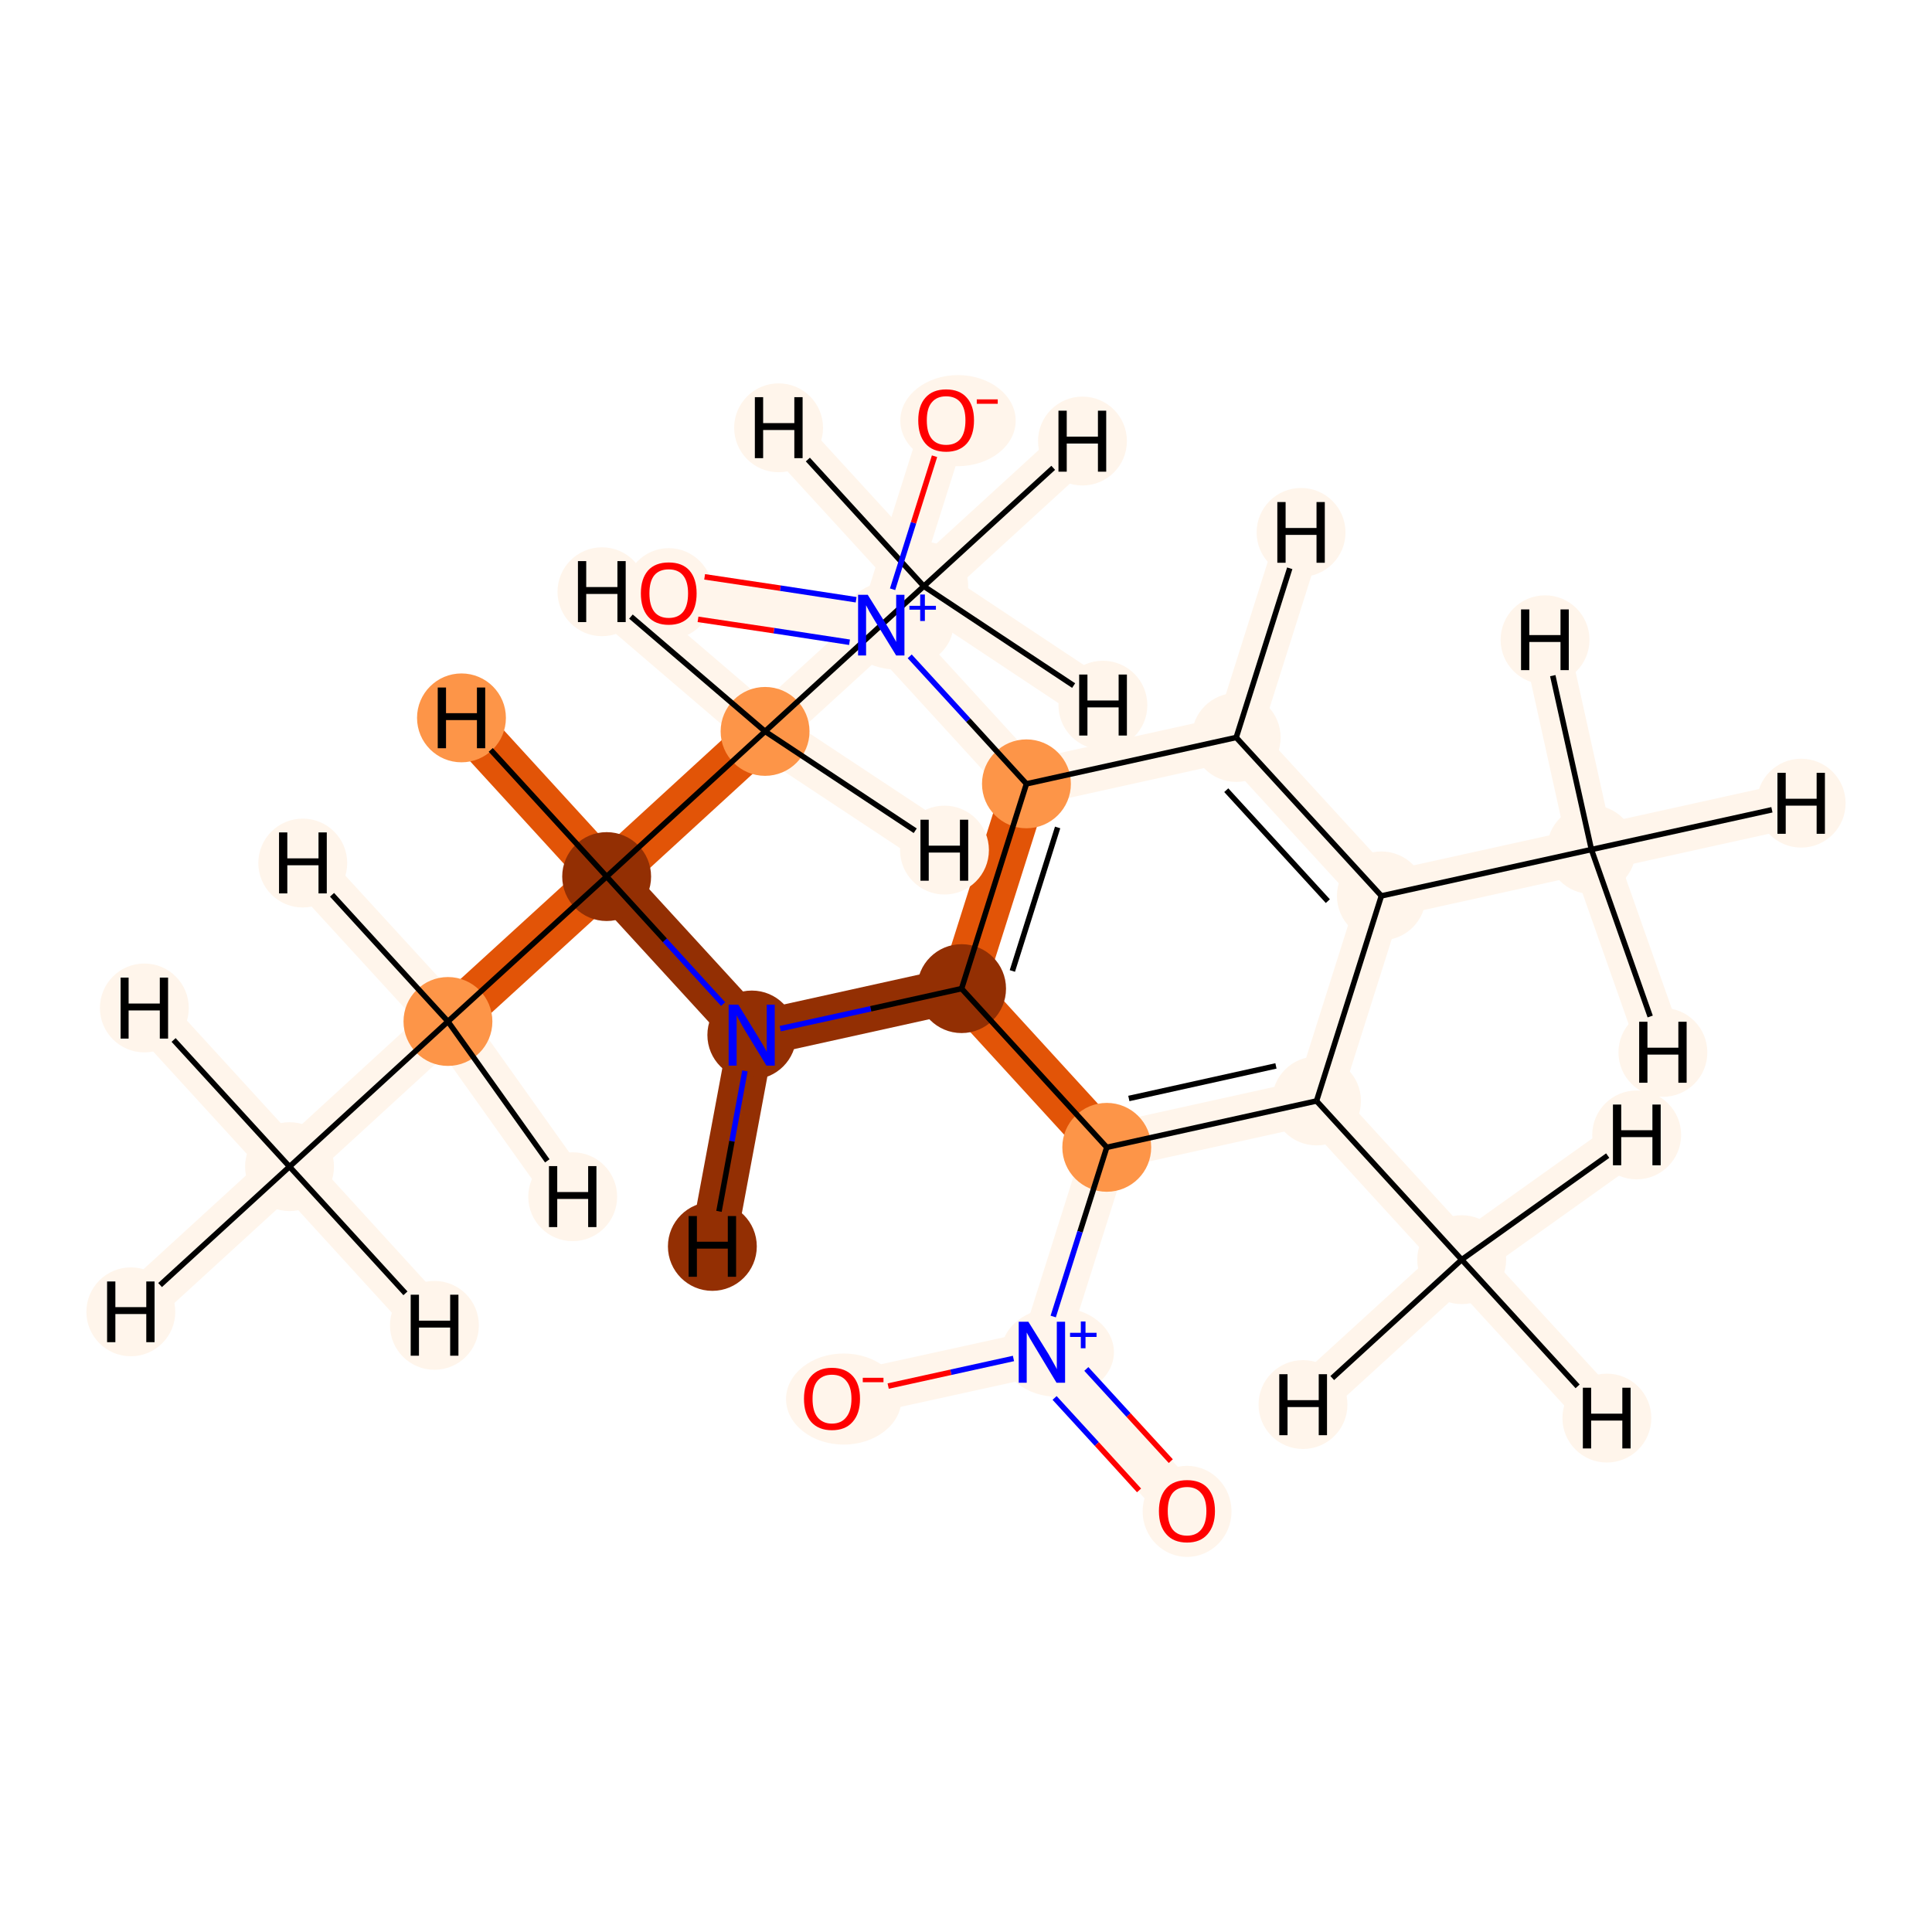 <?xml version='1.0' encoding='iso-8859-1'?>
<svg version='1.1' baseProfile='full'
              xmlns='http://www.w3.org/2000/svg'
                      xmlns:rdkit='http://www.rdkit.org/xml'
                      xmlns:xlink='http://www.w3.org/1999/xlink'
                  xml:space='preserve'
width='700px' height='700px' viewBox='0 0 700 700'>
<!-- END OF HEADER -->
<rect style='opacity:1.0;fill:#FFFFFF;stroke:none' width='700.0' height='700.0' x='0.0' y='0.0'> </rect>
<path d='M 334.7,212.4 L 277.2,265.0' style='fill:none;fill-rule:evenodd;stroke:#FFF5EB;stroke-width:16.6px;stroke-linecap:butt;stroke-linejoin:miter;stroke-opacity:1' />
<path d='M 334.7,212.4 L 392.2,159.8' style='fill:none;fill-rule:evenodd;stroke:#FFF5EB;stroke-width:16.6px;stroke-linecap:butt;stroke-linejoin:miter;stroke-opacity:1' />
<path d='M 334.7,212.4 L 282.1,155.0' style='fill:none;fill-rule:evenodd;stroke:#FFF5EB;stroke-width:16.6px;stroke-linecap:butt;stroke-linejoin:miter;stroke-opacity:1' />
<path d='M 334.7,212.4 L 399.6,255.5' style='fill:none;fill-rule:evenodd;stroke:#FFF5EB;stroke-width:16.6px;stroke-linecap:butt;stroke-linejoin:miter;stroke-opacity:1' />
<path d='M 277.2,265.0 L 219.8,317.6' style='fill:none;fill-rule:evenodd;stroke:#E25407;stroke-width:16.6px;stroke-linecap:butt;stroke-linejoin:miter;stroke-opacity:1' />
<path d='M 277.2,265.0 L 342.2,308.0' style='fill:none;fill-rule:evenodd;stroke:#FFF5EB;stroke-width:16.6px;stroke-linecap:butt;stroke-linejoin:miter;stroke-opacity:1' />
<path d='M 277.2,265.0 L 218.1,214.4' style='fill:none;fill-rule:evenodd;stroke:#FFF5EB;stroke-width:16.6px;stroke-linecap:butt;stroke-linejoin:miter;stroke-opacity:1' />
<path d='M 219.8,317.6 L 272.4,375.0' style='fill:none;fill-rule:evenodd;stroke:#932F03;stroke-width:16.6px;stroke-linecap:butt;stroke-linejoin:miter;stroke-opacity:1' />
<path d='M 219.8,317.6 L 162.3,370.1' style='fill:none;fill-rule:evenodd;stroke:#E25407;stroke-width:16.6px;stroke-linecap:butt;stroke-linejoin:miter;stroke-opacity:1' />
<path d='M 219.8,317.6 L 167.2,260.1' style='fill:none;fill-rule:evenodd;stroke:#E25407;stroke-width:16.6px;stroke-linecap:butt;stroke-linejoin:miter;stroke-opacity:1' />
<path d='M 272.4,375.0 L 348.4,358.2' style='fill:none;fill-rule:evenodd;stroke:#932F03;stroke-width:16.6px;stroke-linecap:butt;stroke-linejoin:miter;stroke-opacity:1' />
<path d='M 272.4,375.0 L 258.1,451.6' style='fill:none;fill-rule:evenodd;stroke:#932F03;stroke-width:16.6px;stroke-linecap:butt;stroke-linejoin:miter;stroke-opacity:1' />
<path d='M 348.4,358.2 L 371.9,284.0' style='fill:none;fill-rule:evenodd;stroke:#E25407;stroke-width:16.6px;stroke-linecap:butt;stroke-linejoin:miter;stroke-opacity:1' />
<path d='M 348.4,358.2 L 401.0,415.7' style='fill:none;fill-rule:evenodd;stroke:#E25407;stroke-width:16.6px;stroke-linecap:butt;stroke-linejoin:miter;stroke-opacity:1' />
<path d='M 371.9,284.0 L 447.9,267.2' style='fill:none;fill-rule:evenodd;stroke:#FFF5EB;stroke-width:16.6px;stroke-linecap:butt;stroke-linejoin:miter;stroke-opacity:1' />
<path d='M 371.9,284.0 L 319.3,226.5' style='fill:none;fill-rule:evenodd;stroke:#FFF5EB;stroke-width:16.6px;stroke-linecap:butt;stroke-linejoin:miter;stroke-opacity:1' />
<path d='M 447.9,267.2 L 500.5,324.6' style='fill:none;fill-rule:evenodd;stroke:#FFF5EB;stroke-width:16.6px;stroke-linecap:butt;stroke-linejoin:miter;stroke-opacity:1' />
<path d='M 447.9,267.2 L 471.4,192.9' style='fill:none;fill-rule:evenodd;stroke:#FFF5EB;stroke-width:16.6px;stroke-linecap:butt;stroke-linejoin:miter;stroke-opacity:1' />
<path d='M 500.5,324.6 L 477.0,398.9' style='fill:none;fill-rule:evenodd;stroke:#FFF5EB;stroke-width:16.6px;stroke-linecap:butt;stroke-linejoin:miter;stroke-opacity:1' />
<path d='M 500.5,324.6 L 576.6,307.8' style='fill:none;fill-rule:evenodd;stroke:#FFF5EB;stroke-width:16.6px;stroke-linecap:butt;stroke-linejoin:miter;stroke-opacity:1' />
<path d='M 477.0,398.9 L 401.0,415.7' style='fill:none;fill-rule:evenodd;stroke:#FFF5EB;stroke-width:16.6px;stroke-linecap:butt;stroke-linejoin:miter;stroke-opacity:1' />
<path d='M 477.0,398.9 L 529.6,456.4' style='fill:none;fill-rule:evenodd;stroke:#FFF5EB;stroke-width:16.6px;stroke-linecap:butt;stroke-linejoin:miter;stroke-opacity:1' />
<path d='M 401.0,415.7 L 377.5,490.0' style='fill:none;fill-rule:evenodd;stroke:#FFF5EB;stroke-width:16.6px;stroke-linecap:butt;stroke-linejoin:miter;stroke-opacity:1' />
<path d='M 377.5,490.0 L 301.4,506.7' style='fill:none;fill-rule:evenodd;stroke:#FFF5EB;stroke-width:16.6px;stroke-linecap:butt;stroke-linejoin:miter;stroke-opacity:1' />
<path d='M 377.5,490.0 L 430.1,547.4' style='fill:none;fill-rule:evenodd;stroke:#FFF5EB;stroke-width:16.6px;stroke-linecap:butt;stroke-linejoin:miter;stroke-opacity:1' />
<path d='M 529.6,456.4 L 582.2,513.8' style='fill:none;fill-rule:evenodd;stroke:#FFF5EB;stroke-width:16.6px;stroke-linecap:butt;stroke-linejoin:miter;stroke-opacity:1' />
<path d='M 529.6,456.4 L 472.1,508.9' style='fill:none;fill-rule:evenodd;stroke:#FFF5EB;stroke-width:16.6px;stroke-linecap:butt;stroke-linejoin:miter;stroke-opacity:1' />
<path d='M 529.6,456.4 L 593.0,411.2' style='fill:none;fill-rule:evenodd;stroke:#FFF5EB;stroke-width:16.6px;stroke-linecap:butt;stroke-linejoin:miter;stroke-opacity:1' />
<path d='M 576.6,307.8 L 652.6,291.0' style='fill:none;fill-rule:evenodd;stroke:#FFF5EB;stroke-width:16.6px;stroke-linecap:butt;stroke-linejoin:miter;stroke-opacity:1' />
<path d='M 576.6,307.8 L 602.5,381.3' style='fill:none;fill-rule:evenodd;stroke:#FFF5EB;stroke-width:16.6px;stroke-linecap:butt;stroke-linejoin:miter;stroke-opacity:1' />
<path d='M 576.6,307.8 L 559.8,231.8' style='fill:none;fill-rule:evenodd;stroke:#FFF5EB;stroke-width:16.6px;stroke-linecap:butt;stroke-linejoin:miter;stroke-opacity:1' />
<path d='M 319.3,226.5 L 342.8,152.2' style='fill:none;fill-rule:evenodd;stroke:#FFF5EB;stroke-width:16.6px;stroke-linecap:butt;stroke-linejoin:miter;stroke-opacity:1' />
<path d='M 319.3,226.5 L 242.3,214.9' style='fill:none;fill-rule:evenodd;stroke:#FFF5EB;stroke-width:16.6px;stroke-linecap:butt;stroke-linejoin:miter;stroke-opacity:1' />
<path d='M 162.3,370.1 L 104.9,422.7' style='fill:none;fill-rule:evenodd;stroke:#FFF5EB;stroke-width:16.6px;stroke-linecap:butt;stroke-linejoin:miter;stroke-opacity:1' />
<path d='M 162.3,370.1 L 109.7,312.7' style='fill:none;fill-rule:evenodd;stroke:#FFF5EB;stroke-width:16.6px;stroke-linecap:butt;stroke-linejoin:miter;stroke-opacity:1' />
<path d='M 162.3,370.1 L 207.5,433.6' style='fill:none;fill-rule:evenodd;stroke:#FFF5EB;stroke-width:16.6px;stroke-linecap:butt;stroke-linejoin:miter;stroke-opacity:1' />
<path d='M 104.9,422.7 L 47.4,475.3' style='fill:none;fill-rule:evenodd;stroke:#FFF5EB;stroke-width:16.6px;stroke-linecap:butt;stroke-linejoin:miter;stroke-opacity:1' />
<path d='M 104.9,422.7 L 52.3,365.2' style='fill:none;fill-rule:evenodd;stroke:#FFF5EB;stroke-width:16.6px;stroke-linecap:butt;stroke-linejoin:miter;stroke-opacity:1' />
<path d='M 104.9,422.7 L 157.4,480.2' style='fill:none;fill-rule:evenodd;stroke:#FFF5EB;stroke-width:16.6px;stroke-linecap:butt;stroke-linejoin:miter;stroke-opacity:1' />
<ellipse cx='334.7' cy='212.4' rx='15.6' ry='15.6'  style='fill:#FFF5EB;fill-rule:evenodd;stroke:#FFF5EB;stroke-width:1.0px;stroke-linecap:butt;stroke-linejoin:miter;stroke-opacity:1' />
<ellipse cx='277.2' cy='265.0' rx='15.6' ry='15.6'  style='fill:#FD9548;fill-rule:evenodd;stroke:#FD9548;stroke-width:1.0px;stroke-linecap:butt;stroke-linejoin:miter;stroke-opacity:1' />
<ellipse cx='219.8' cy='317.6' rx='15.6' ry='15.6'  style='fill:#932F03;fill-rule:evenodd;stroke:#932F03;stroke-width:1.0px;stroke-linecap:butt;stroke-linejoin:miter;stroke-opacity:1' />
<ellipse cx='272.4' cy='375.0' rx='15.6' ry='15.6'  style='fill:#932F03;fill-rule:evenodd;stroke:#932F03;stroke-width:1.0px;stroke-linecap:butt;stroke-linejoin:miter;stroke-opacity:1' />
<ellipse cx='348.4' cy='358.2' rx='15.6' ry='15.6'  style='fill:#932F03;fill-rule:evenodd;stroke:#932F03;stroke-width:1.0px;stroke-linecap:butt;stroke-linejoin:miter;stroke-opacity:1' />
<ellipse cx='371.9' cy='284.0' rx='15.6' ry='15.6'  style='fill:#FD9548;fill-rule:evenodd;stroke:#FD9548;stroke-width:1.0px;stroke-linecap:butt;stroke-linejoin:miter;stroke-opacity:1' />
<ellipse cx='447.9' cy='267.2' rx='15.6' ry='15.6'  style='fill:#FFF5EB;fill-rule:evenodd;stroke:#FFF5EB;stroke-width:1.0px;stroke-linecap:butt;stroke-linejoin:miter;stroke-opacity:1' />
<ellipse cx='500.5' cy='324.6' rx='15.6' ry='15.6'  style='fill:#FFF5EB;fill-rule:evenodd;stroke:#FFF5EB;stroke-width:1.0px;stroke-linecap:butt;stroke-linejoin:miter;stroke-opacity:1' />
<ellipse cx='477.0' cy='398.9' rx='15.6' ry='15.6'  style='fill:#FFF5EB;fill-rule:evenodd;stroke:#FFF5EB;stroke-width:1.0px;stroke-linecap:butt;stroke-linejoin:miter;stroke-opacity:1' />
<ellipse cx='401.0' cy='415.7' rx='15.6' ry='15.6'  style='fill:#FD9548;fill-rule:evenodd;stroke:#FD9548;stroke-width:1.0px;stroke-linecap:butt;stroke-linejoin:miter;stroke-opacity:1' />
<ellipse cx='383.2' cy='489.9' rx='19.9' ry='15.7'  style='fill:#FFF5EB;fill-rule:evenodd;stroke:#FFF5EB;stroke-width:1.0px;stroke-linecap:butt;stroke-linejoin:miter;stroke-opacity:1' />
<ellipse cx='305.7' cy='506.9' rx='20.4' ry='16.0'  style='fill:#FFF5EB;fill-rule:evenodd;stroke:#FFF5EB;stroke-width:1.0px;stroke-linecap:butt;stroke-linejoin:miter;stroke-opacity:1' />
<ellipse cx='430.1' cy='547.6' rx='15.6' ry='16.0'  style='fill:#FFF5EB;fill-rule:evenodd;stroke:#FFF5EB;stroke-width:1.0px;stroke-linecap:butt;stroke-linejoin:miter;stroke-opacity:1' />
<ellipse cx='529.6' cy='456.4' rx='15.6' ry='15.6'  style='fill:#FFF5EB;fill-rule:evenodd;stroke:#FFF5EB;stroke-width:1.0px;stroke-linecap:butt;stroke-linejoin:miter;stroke-opacity:1' />
<ellipse cx='576.6' cy='307.8' rx='15.6' ry='15.6'  style='fill:#FFF5EB;fill-rule:evenodd;stroke:#FFF5EB;stroke-width:1.0px;stroke-linecap:butt;stroke-linejoin:miter;stroke-opacity:1' />
<ellipse cx='325.0' cy='226.4' rx='19.9' ry='15.7'  style='fill:#FFF5EB;fill-rule:evenodd;stroke:#FFF5EB;stroke-width:1.0px;stroke-linecap:butt;stroke-linejoin:miter;stroke-opacity:1' />
<ellipse cx='347.1' cy='152.4' rx='20.4' ry='16.0'  style='fill:#FFF5EB;fill-rule:evenodd;stroke:#FFF5EB;stroke-width:1.0px;stroke-linecap:butt;stroke-linejoin:miter;stroke-opacity:1' />
<ellipse cx='242.3' cy='215.1' rx='15.6' ry='16.0'  style='fill:#FFF5EB;fill-rule:evenodd;stroke:#FFF5EB;stroke-width:1.0px;stroke-linecap:butt;stroke-linejoin:miter;stroke-opacity:1' />
<ellipse cx='162.3' cy='370.1' rx='15.6' ry='15.6'  style='fill:#FD9548;fill-rule:evenodd;stroke:#FD9548;stroke-width:1.0px;stroke-linecap:butt;stroke-linejoin:miter;stroke-opacity:1' />
<ellipse cx='104.9' cy='422.7' rx='15.6' ry='15.6'  style='fill:#FFF5EB;fill-rule:evenodd;stroke:#FFF5EB;stroke-width:1.0px;stroke-linecap:butt;stroke-linejoin:miter;stroke-opacity:1' />
<ellipse cx='392.2' cy='159.8' rx='15.6' ry='15.6'  style='fill:#FFF5EB;fill-rule:evenodd;stroke:#FFF5EB;stroke-width:1.0px;stroke-linecap:butt;stroke-linejoin:miter;stroke-opacity:1' />
<ellipse cx='282.1' cy='155.0' rx='15.6' ry='15.6'  style='fill:#FFF5EB;fill-rule:evenodd;stroke:#FFF5EB;stroke-width:1.0px;stroke-linecap:butt;stroke-linejoin:miter;stroke-opacity:1' />
<ellipse cx='399.6' cy='255.5' rx='15.6' ry='15.6'  style='fill:#FFF5EB;fill-rule:evenodd;stroke:#FFF5EB;stroke-width:1.0px;stroke-linecap:butt;stroke-linejoin:miter;stroke-opacity:1' />
<ellipse cx='342.2' cy='308.0' rx='15.6' ry='15.6'  style='fill:#FFF5EB;fill-rule:evenodd;stroke:#FFF5EB;stroke-width:1.0px;stroke-linecap:butt;stroke-linejoin:miter;stroke-opacity:1' />
<ellipse cx='218.1' cy='214.4' rx='15.6' ry='15.6'  style='fill:#FFF5EB;fill-rule:evenodd;stroke:#FFF5EB;stroke-width:1.0px;stroke-linecap:butt;stroke-linejoin:miter;stroke-opacity:1' />
<ellipse cx='167.2' cy='260.1' rx='15.6' ry='15.6'  style='fill:#FD9548;fill-rule:evenodd;stroke:#FD9548;stroke-width:1.0px;stroke-linecap:butt;stroke-linejoin:miter;stroke-opacity:1' />
<ellipse cx='258.1' cy='451.6' rx='15.6' ry='15.6'  style='fill:#932F03;fill-rule:evenodd;stroke:#932F03;stroke-width:1.0px;stroke-linecap:butt;stroke-linejoin:miter;stroke-opacity:1' />
<ellipse cx='471.4' cy='192.9' rx='15.6' ry='15.6'  style='fill:#FFF5EB;fill-rule:evenodd;stroke:#FFF5EB;stroke-width:1.0px;stroke-linecap:butt;stroke-linejoin:miter;stroke-opacity:1' />
<ellipse cx='582.2' cy='513.8' rx='15.6' ry='15.6'  style='fill:#FFF5EB;fill-rule:evenodd;stroke:#FFF5EB;stroke-width:1.0px;stroke-linecap:butt;stroke-linejoin:miter;stroke-opacity:1' />
<ellipse cx='472.1' cy='508.9' rx='15.6' ry='15.6'  style='fill:#FFF5EB;fill-rule:evenodd;stroke:#FFF5EB;stroke-width:1.0px;stroke-linecap:butt;stroke-linejoin:miter;stroke-opacity:1' />
<ellipse cx='593.0' cy='411.2' rx='15.6' ry='15.6'  style='fill:#FFF5EB;fill-rule:evenodd;stroke:#FFF5EB;stroke-width:1.0px;stroke-linecap:butt;stroke-linejoin:miter;stroke-opacity:1' />
<ellipse cx='652.6' cy='291.0' rx='15.6' ry='15.6'  style='fill:#FFF5EB;fill-rule:evenodd;stroke:#FFF5EB;stroke-width:1.0px;stroke-linecap:butt;stroke-linejoin:miter;stroke-opacity:1' />
<ellipse cx='602.5' cy='381.3' rx='15.6' ry='15.6'  style='fill:#FFF5EB;fill-rule:evenodd;stroke:#FFF5EB;stroke-width:1.0px;stroke-linecap:butt;stroke-linejoin:miter;stroke-opacity:1' />
<ellipse cx='559.8' cy='231.8' rx='15.6' ry='15.6'  style='fill:#FFF5EB;fill-rule:evenodd;stroke:#FFF5EB;stroke-width:1.0px;stroke-linecap:butt;stroke-linejoin:miter;stroke-opacity:1' />
<ellipse cx='109.7' cy='312.7' rx='15.6' ry='15.6'  style='fill:#FFF5EB;fill-rule:evenodd;stroke:#FFF5EB;stroke-width:1.0px;stroke-linecap:butt;stroke-linejoin:miter;stroke-opacity:1' />
<ellipse cx='207.5' cy='433.6' rx='15.6' ry='15.6'  style='fill:#FFF5EB;fill-rule:evenodd;stroke:#FFF5EB;stroke-width:1.0px;stroke-linecap:butt;stroke-linejoin:miter;stroke-opacity:1' />
<ellipse cx='47.4' cy='475.3' rx='15.6' ry='15.6'  style='fill:#FFF5EB;fill-rule:evenodd;stroke:#FFF5EB;stroke-width:1.0px;stroke-linecap:butt;stroke-linejoin:miter;stroke-opacity:1' />
<ellipse cx='52.3' cy='365.2' rx='15.6' ry='15.6'  style='fill:#FFF5EB;fill-rule:evenodd;stroke:#FFF5EB;stroke-width:1.0px;stroke-linecap:butt;stroke-linejoin:miter;stroke-opacity:1' />
<ellipse cx='157.4' cy='480.2' rx='15.6' ry='15.6'  style='fill:#FFF5EB;fill-rule:evenodd;stroke:#FFF5EB;stroke-width:1.0px;stroke-linecap:butt;stroke-linejoin:miter;stroke-opacity:1' />
<path class='bond-0 atom-0 atom-1' d='M 334.7,212.4 L 277.2,265.0' style='fill:none;fill-rule:evenodd;stroke:#000000;stroke-width:2.0px;stroke-linecap:butt;stroke-linejoin:miter;stroke-opacity:1' />
<path class='bond-20 atom-0 atom-20' d='M 334.7,212.4 L 381.6,169.5' style='fill:none;fill-rule:evenodd;stroke:#000000;stroke-width:2.0px;stroke-linecap:butt;stroke-linejoin:miter;stroke-opacity:1' />
<path class='bond-21 atom-0 atom-21' d='M 334.7,212.4 L 292.7,166.5' style='fill:none;fill-rule:evenodd;stroke:#000000;stroke-width:2.0px;stroke-linecap:butt;stroke-linejoin:miter;stroke-opacity:1' />
<path class='bond-22 atom-0 atom-22' d='M 334.7,212.4 L 389.0,248.4' style='fill:none;fill-rule:evenodd;stroke:#000000;stroke-width:2.0px;stroke-linecap:butt;stroke-linejoin:miter;stroke-opacity:1' />
<path class='bond-1 atom-1 atom-2' d='M 277.2,265.0 L 219.8,317.6' style='fill:none;fill-rule:evenodd;stroke:#000000;stroke-width:2.0px;stroke-linecap:butt;stroke-linejoin:miter;stroke-opacity:1' />
<path class='bond-23 atom-1 atom-23' d='M 277.2,265.0 L 331.6,301.0' style='fill:none;fill-rule:evenodd;stroke:#000000;stroke-width:2.0px;stroke-linecap:butt;stroke-linejoin:miter;stroke-opacity:1' />
<path class='bond-24 atom-1 atom-24' d='M 277.2,265.0 L 228.6,223.4' style='fill:none;fill-rule:evenodd;stroke:#000000;stroke-width:2.0px;stroke-linecap:butt;stroke-linejoin:miter;stroke-opacity:1' />
<path class='bond-2 atom-2 atom-3' d='M 219.8,317.6 L 240.9,340.7' style='fill:none;fill-rule:evenodd;stroke:#000000;stroke-width:2.0px;stroke-linecap:butt;stroke-linejoin:miter;stroke-opacity:1' />
<path class='bond-2 atom-2 atom-3' d='M 240.9,340.7 L 262.0,363.8' style='fill:none;fill-rule:evenodd;stroke:#0000FF;stroke-width:2.0px;stroke-linecap:butt;stroke-linejoin:miter;stroke-opacity:1' />
<path class='bond-17 atom-2 atom-18' d='M 219.8,317.6 L 162.3,370.1' style='fill:none;fill-rule:evenodd;stroke:#000000;stroke-width:2.0px;stroke-linecap:butt;stroke-linejoin:miter;stroke-opacity:1' />
<path class='bond-25 atom-2 atom-25' d='M 219.8,317.6 L 177.8,271.7' style='fill:none;fill-rule:evenodd;stroke:#000000;stroke-width:2.0px;stroke-linecap:butt;stroke-linejoin:miter;stroke-opacity:1' />
<path class='bond-3 atom-3 atom-4' d='M 282.7,372.7 L 315.5,365.5' style='fill:none;fill-rule:evenodd;stroke:#0000FF;stroke-width:2.0px;stroke-linecap:butt;stroke-linejoin:miter;stroke-opacity:1' />
<path class='bond-3 atom-3 atom-4' d='M 315.5,365.5 L 348.4,358.2' style='fill:none;fill-rule:evenodd;stroke:#000000;stroke-width:2.0px;stroke-linecap:butt;stroke-linejoin:miter;stroke-opacity:1' />
<path class='bond-26 atom-3 atom-26' d='M 269.9,388.0 L 265.2,413.5' style='fill:none;fill-rule:evenodd;stroke:#0000FF;stroke-width:2.0px;stroke-linecap:butt;stroke-linejoin:miter;stroke-opacity:1' />
<path class='bond-26 atom-3 atom-26' d='M 265.2,413.5 L 260.5,438.9' style='fill:none;fill-rule:evenodd;stroke:#000000;stroke-width:2.0px;stroke-linecap:butt;stroke-linejoin:miter;stroke-opacity:1' />
<path class='bond-4 atom-4 atom-5' d='M 348.4,358.2 L 371.9,284.0' style='fill:none;fill-rule:evenodd;stroke:#000000;stroke-width:2.0px;stroke-linecap:butt;stroke-linejoin:miter;stroke-opacity:1' />
<path class='bond-4 atom-4 atom-5' d='M 366.8,351.8 L 383.2,299.8' style='fill:none;fill-rule:evenodd;stroke:#000000;stroke-width:2.0px;stroke-linecap:butt;stroke-linejoin:miter;stroke-opacity:1' />
<path class='bond-19 atom-9 atom-4' d='M 401.0,415.7 L 348.4,358.2' style='fill:none;fill-rule:evenodd;stroke:#000000;stroke-width:2.0px;stroke-linecap:butt;stroke-linejoin:miter;stroke-opacity:1' />
<path class='bond-5 atom-5 atom-6' d='M 371.9,284.0 L 447.9,267.2' style='fill:none;fill-rule:evenodd;stroke:#000000;stroke-width:2.0px;stroke-linecap:butt;stroke-linejoin:miter;stroke-opacity:1' />
<path class='bond-14 atom-5 atom-15' d='M 371.9,284.0 L 350.8,260.9' style='fill:none;fill-rule:evenodd;stroke:#000000;stroke-width:2.0px;stroke-linecap:butt;stroke-linejoin:miter;stroke-opacity:1' />
<path class='bond-14 atom-5 atom-15' d='M 350.8,260.9 L 329.6,237.8' style='fill:none;fill-rule:evenodd;stroke:#0000FF;stroke-width:2.0px;stroke-linecap:butt;stroke-linejoin:miter;stroke-opacity:1' />
<path class='bond-6 atom-6 atom-7' d='M 447.9,267.2 L 500.5,324.6' style='fill:none;fill-rule:evenodd;stroke:#000000;stroke-width:2.0px;stroke-linecap:butt;stroke-linejoin:miter;stroke-opacity:1' />
<path class='bond-6 atom-6 atom-7' d='M 444.3,286.3 L 481.1,326.5' style='fill:none;fill-rule:evenodd;stroke:#000000;stroke-width:2.0px;stroke-linecap:butt;stroke-linejoin:miter;stroke-opacity:1' />
<path class='bond-27 atom-6 atom-27' d='M 447.9,267.2 L 467.3,205.9' style='fill:none;fill-rule:evenodd;stroke:#000000;stroke-width:2.0px;stroke-linecap:butt;stroke-linejoin:miter;stroke-opacity:1' />
<path class='bond-7 atom-7 atom-8' d='M 500.5,324.6 L 477.0,398.9' style='fill:none;fill-rule:evenodd;stroke:#000000;stroke-width:2.0px;stroke-linecap:butt;stroke-linejoin:miter;stroke-opacity:1' />
<path class='bond-13 atom-7 atom-14' d='M 500.5,324.6 L 576.6,307.8' style='fill:none;fill-rule:evenodd;stroke:#000000;stroke-width:2.0px;stroke-linecap:butt;stroke-linejoin:miter;stroke-opacity:1' />
<path class='bond-8 atom-8 atom-9' d='M 477.0,398.9 L 401.0,415.7' style='fill:none;fill-rule:evenodd;stroke:#000000;stroke-width:2.0px;stroke-linecap:butt;stroke-linejoin:miter;stroke-opacity:1' />
<path class='bond-8 atom-8 atom-9' d='M 462.3,386.2 L 409.0,398.0' style='fill:none;fill-rule:evenodd;stroke:#000000;stroke-width:2.0px;stroke-linecap:butt;stroke-linejoin:miter;stroke-opacity:1' />
<path class='bond-12 atom-8 atom-13' d='M 477.0,398.9 L 529.6,456.4' style='fill:none;fill-rule:evenodd;stroke:#000000;stroke-width:2.0px;stroke-linecap:butt;stroke-linejoin:miter;stroke-opacity:1' />
<path class='bond-9 atom-9 atom-10' d='M 401.0,415.7 L 391.3,446.3' style='fill:none;fill-rule:evenodd;stroke:#000000;stroke-width:2.0px;stroke-linecap:butt;stroke-linejoin:miter;stroke-opacity:1' />
<path class='bond-9 atom-9 atom-10' d='M 391.3,446.3 L 381.6,477.0' style='fill:none;fill-rule:evenodd;stroke:#0000FF;stroke-width:2.0px;stroke-linecap:butt;stroke-linejoin:miter;stroke-opacity:1' />
<path class='bond-10 atom-10 atom-11' d='M 367.2,492.2 L 344.5,497.2' style='fill:none;fill-rule:evenodd;stroke:#0000FF;stroke-width:2.0px;stroke-linecap:butt;stroke-linejoin:miter;stroke-opacity:1' />
<path class='bond-10 atom-10 atom-11' d='M 344.5,497.2 L 321.8,502.2' style='fill:none;fill-rule:evenodd;stroke:#FF0000;stroke-width:2.0px;stroke-linecap:butt;stroke-linejoin:miter;stroke-opacity:1' />
<path class='bond-11 atom-10 atom-12' d='M 382.1,506.5 L 397.4,523.2' style='fill:none;fill-rule:evenodd;stroke:#0000FF;stroke-width:2.0px;stroke-linecap:butt;stroke-linejoin:miter;stroke-opacity:1' />
<path class='bond-11 atom-10 atom-12' d='M 397.4,523.2 L 412.7,540.0' style='fill:none;fill-rule:evenodd;stroke:#FF0000;stroke-width:2.0px;stroke-linecap:butt;stroke-linejoin:miter;stroke-opacity:1' />
<path class='bond-11 atom-10 atom-12' d='M 393.6,496.0 L 408.9,512.7' style='fill:none;fill-rule:evenodd;stroke:#0000FF;stroke-width:2.0px;stroke-linecap:butt;stroke-linejoin:miter;stroke-opacity:1' />
<path class='bond-11 atom-10 atom-12' d='M 408.9,512.7 L 424.2,529.4' style='fill:none;fill-rule:evenodd;stroke:#FF0000;stroke-width:2.0px;stroke-linecap:butt;stroke-linejoin:miter;stroke-opacity:1' />
<path class='bond-28 atom-13 atom-28' d='M 529.6,456.4 L 571.6,502.3' style='fill:none;fill-rule:evenodd;stroke:#000000;stroke-width:2.0px;stroke-linecap:butt;stroke-linejoin:miter;stroke-opacity:1' />
<path class='bond-29 atom-13 atom-29' d='M 529.6,456.4 L 482.7,499.3' style='fill:none;fill-rule:evenodd;stroke:#000000;stroke-width:2.0px;stroke-linecap:butt;stroke-linejoin:miter;stroke-opacity:1' />
<path class='bond-30 atom-13 atom-30' d='M 529.6,456.4 L 582.5,418.7' style='fill:none;fill-rule:evenodd;stroke:#000000;stroke-width:2.0px;stroke-linecap:butt;stroke-linejoin:miter;stroke-opacity:1' />
<path class='bond-31 atom-14 atom-31' d='M 576.6,307.8 L 642.0,293.4' style='fill:none;fill-rule:evenodd;stroke:#000000;stroke-width:2.0px;stroke-linecap:butt;stroke-linejoin:miter;stroke-opacity:1' />
<path class='bond-32 atom-14 atom-32' d='M 576.6,307.8 L 597.9,368.3' style='fill:none;fill-rule:evenodd;stroke:#000000;stroke-width:2.0px;stroke-linecap:butt;stroke-linejoin:miter;stroke-opacity:1' />
<path class='bond-33 atom-14 atom-33' d='M 576.6,307.8 L 562.6,244.8' style='fill:none;fill-rule:evenodd;stroke:#000000;stroke-width:2.0px;stroke-linecap:butt;stroke-linejoin:miter;stroke-opacity:1' />
<path class='bond-15 atom-15 atom-16' d='M 323.4,213.5 L 331.0,189.4' style='fill:none;fill-rule:evenodd;stroke:#0000FF;stroke-width:2.0px;stroke-linecap:butt;stroke-linejoin:miter;stroke-opacity:1' />
<path class='bond-15 atom-15 atom-16' d='M 331.0,189.4 L 338.6,165.3' style='fill:none;fill-rule:evenodd;stroke:#FF0000;stroke-width:2.0px;stroke-linecap:butt;stroke-linejoin:miter;stroke-opacity:1' />
<path class='bond-16 atom-15 atom-17' d='M 310.2,217.3 L 282.7,213.1' style='fill:none;fill-rule:evenodd;stroke:#0000FF;stroke-width:2.0px;stroke-linecap:butt;stroke-linejoin:miter;stroke-opacity:1' />
<path class='bond-16 atom-15 atom-17' d='M 282.7,213.1 L 255.3,209.0' style='fill:none;fill-rule:evenodd;stroke:#FF0000;stroke-width:2.0px;stroke-linecap:butt;stroke-linejoin:miter;stroke-opacity:1' />
<path class='bond-16 atom-15 atom-17' d='M 307.8,232.7 L 280.4,228.5' style='fill:none;fill-rule:evenodd;stroke:#0000FF;stroke-width:2.0px;stroke-linecap:butt;stroke-linejoin:miter;stroke-opacity:1' />
<path class='bond-16 atom-15 atom-17' d='M 280.4,228.5 L 252.9,224.4' style='fill:none;fill-rule:evenodd;stroke:#FF0000;stroke-width:2.0px;stroke-linecap:butt;stroke-linejoin:miter;stroke-opacity:1' />
<path class='bond-18 atom-18 atom-19' d='M 162.3,370.1 L 104.9,422.7' style='fill:none;fill-rule:evenodd;stroke:#000000;stroke-width:2.0px;stroke-linecap:butt;stroke-linejoin:miter;stroke-opacity:1' />
<path class='bond-34 atom-18 atom-34' d='M 162.3,370.1 L 120.3,324.2' style='fill:none;fill-rule:evenodd;stroke:#000000;stroke-width:2.0px;stroke-linecap:butt;stroke-linejoin:miter;stroke-opacity:1' />
<path class='bond-35 atom-18 atom-35' d='M 162.3,370.1 L 198.3,420.6' style='fill:none;fill-rule:evenodd;stroke:#000000;stroke-width:2.0px;stroke-linecap:butt;stroke-linejoin:miter;stroke-opacity:1' />
<path class='bond-36 atom-19 atom-36' d='M 104.9,422.7 L 58.0,465.6' style='fill:none;fill-rule:evenodd;stroke:#000000;stroke-width:2.0px;stroke-linecap:butt;stroke-linejoin:miter;stroke-opacity:1' />
<path class='bond-37 atom-19 atom-37' d='M 104.9,422.7 L 62.9,376.8' style='fill:none;fill-rule:evenodd;stroke:#000000;stroke-width:2.0px;stroke-linecap:butt;stroke-linejoin:miter;stroke-opacity:1' />
<path class='bond-38 atom-19 atom-38' d='M 104.9,422.7 L 146.9,468.6' style='fill:none;fill-rule:evenodd;stroke:#000000;stroke-width:2.0px;stroke-linecap:butt;stroke-linejoin:miter;stroke-opacity:1' />
<path  class='atom-3' d='M 267.5 364.0
L 274.7 375.7
Q 275.4 376.8, 276.6 378.9
Q 277.7 381.0, 277.8 381.1
L 277.8 364.0
L 280.7 364.0
L 280.7 386.1
L 277.7 386.1
L 269.9 373.3
Q 269.0 371.8, 268.1 370.1
Q 267.1 368.4, 266.9 367.8
L 266.9 386.1
L 264.0 386.1
L 264.0 364.0
L 267.5 364.0
' fill='#0000FF'/>
<path  class='atom-10' d='M 372.6 478.9
L 379.9 490.6
Q 380.6 491.8, 381.7 493.8
Q 382.9 495.9, 382.9 496.1
L 382.9 478.9
L 385.9 478.9
L 385.9 501.0
L 382.8 501.0
L 375.1 488.2
Q 374.2 486.7, 373.2 485.0
Q 372.3 483.3, 372.0 482.8
L 372.0 501.0
L 369.1 501.0
L 369.1 478.9
L 372.6 478.9
' fill='#0000FF'/>
<path  class='atom-10' d='M 387.7 482.9
L 391.6 482.9
L 391.6 478.8
L 393.3 478.8
L 393.3 482.9
L 397.3 482.9
L 397.3 484.4
L 393.3 484.4
L 393.3 488.5
L 391.6 488.5
L 391.6 484.4
L 387.7 484.4
L 387.7 482.9
' fill='#0000FF'/>
<path  class='atom-11' d='M 291.3 506.8
Q 291.3 501.5, 293.9 498.6
Q 296.6 495.6, 301.4 495.6
Q 306.3 495.6, 309.0 498.6
Q 311.6 501.5, 311.6 506.8
Q 311.6 512.2, 308.9 515.2
Q 306.3 518.2, 301.4 518.2
Q 296.6 518.2, 293.9 515.2
Q 291.3 512.2, 291.3 506.8
M 301.4 515.8
Q 304.8 515.8, 306.6 513.5
Q 308.5 511.2, 308.5 506.8
Q 308.5 502.5, 306.6 500.3
Q 304.8 498.1, 301.4 498.1
Q 298.1 498.1, 296.2 500.3
Q 294.4 502.4, 294.4 506.8
Q 294.4 511.3, 296.2 513.5
Q 298.1 515.8, 301.4 515.8
' fill='#FF0000'/>
<path  class='atom-11' d='M 312.6 499.2
L 320.1 499.2
L 320.1 500.8
L 312.6 500.8
L 312.6 499.2
' fill='#FF0000'/>
<path  class='atom-12' d='M 419.9 547.5
Q 419.9 542.2, 422.6 539.2
Q 425.2 536.3, 430.1 536.3
Q 435.0 536.3, 437.6 539.2
Q 440.2 542.2, 440.2 547.5
Q 440.2 552.8, 437.5 555.9
Q 434.9 558.9, 430.1 558.9
Q 425.2 558.9, 422.6 555.9
Q 419.9 552.9, 419.9 547.5
M 430.1 556.4
Q 433.4 556.4, 435.2 554.2
Q 437.1 551.9, 437.1 547.5
Q 437.1 543.1, 435.2 541.0
Q 433.4 538.8, 430.1 538.8
Q 426.7 538.8, 424.9 540.9
Q 423.1 543.1, 423.1 547.5
Q 423.1 551.9, 424.9 554.2
Q 426.7 556.4, 430.1 556.4
' fill='#FF0000'/>
<path  class='atom-15' d='M 314.4 215.5
L 321.7 227.2
Q 322.4 228.3, 323.5 230.4
Q 324.7 232.5, 324.7 232.6
L 324.7 215.5
L 327.7 215.5
L 327.7 237.5
L 324.7 237.5
L 316.9 224.8
Q 316.0 223.3, 315.0 221.6
Q 314.1 219.8, 313.8 219.3
L 313.8 237.5
L 310.9 237.5
L 310.9 215.5
L 314.4 215.5
' fill='#0000FF'/>
<path  class='atom-15' d='M 329.5 219.5
L 333.4 219.5
L 333.4 215.4
L 335.1 215.4
L 335.1 219.5
L 339.1 219.5
L 339.1 220.9
L 335.1 220.9
L 335.1 225.0
L 333.4 225.0
L 333.4 220.9
L 329.5 220.9
L 329.5 219.5
' fill='#0000FF'/>
<path  class='atom-16' d='M 332.7 152.3
Q 332.7 147.0, 335.3 144.1
Q 337.9 141.1, 342.8 141.1
Q 347.7 141.1, 350.3 144.1
Q 352.9 147.0, 352.9 152.3
Q 352.9 157.7, 350.3 160.7
Q 347.6 163.7, 342.8 163.7
Q 337.9 163.7, 335.3 160.7
Q 332.7 157.7, 332.7 152.3
M 342.8 161.2
Q 346.2 161.2, 348.0 159.0
Q 349.8 156.7, 349.8 152.3
Q 349.8 148.0, 348.0 145.8
Q 346.2 143.6, 342.8 143.6
Q 339.4 143.6, 337.6 145.8
Q 335.8 147.9, 335.8 152.3
Q 335.8 156.8, 337.6 159.0
Q 339.4 161.2, 342.8 161.2
' fill='#FF0000'/>
<path  class='atom-16' d='M 353.9 144.7
L 361.5 144.7
L 361.5 146.3
L 353.9 146.3
L 353.9 144.7
' fill='#FF0000'/>
<path  class='atom-17' d='M 232.2 215.0
Q 232.2 209.7, 234.8 206.7
Q 237.4 203.8, 242.3 203.8
Q 247.2 203.8, 249.8 206.7
Q 252.4 209.7, 252.4 215.0
Q 252.4 220.3, 249.8 223.4
Q 247.1 226.4, 242.3 226.4
Q 237.4 226.4, 234.8 223.4
Q 232.2 220.4, 232.2 215.0
M 242.3 223.9
Q 245.7 223.9, 247.5 221.7
Q 249.3 219.4, 249.3 215.0
Q 249.3 210.7, 247.5 208.5
Q 245.7 206.3, 242.3 206.3
Q 238.9 206.3, 237.1 208.4
Q 235.3 210.6, 235.3 215.0
Q 235.3 219.4, 237.1 221.7
Q 238.9 223.9, 242.3 223.9
' fill='#FF0000'/>
<path  class='atom-20' d='M 383.5 148.8
L 386.5 148.8
L 386.5 158.2
L 397.8 158.2
L 397.8 148.8
L 400.8 148.8
L 400.8 170.9
L 397.8 170.9
L 397.8 160.7
L 386.5 160.7
L 386.5 170.9
L 383.5 170.9
L 383.5 148.8
' fill='#000000'/>
<path  class='atom-21' d='M 273.5 143.9
L 276.5 143.9
L 276.5 153.3
L 287.8 153.3
L 287.8 143.9
L 290.8 143.9
L 290.8 166.0
L 287.8 166.0
L 287.8 155.8
L 276.5 155.8
L 276.5 166.0
L 273.5 166.0
L 273.5 143.9
' fill='#000000'/>
<path  class='atom-22' d='M 391.0 244.4
L 394.0 244.4
L 394.0 253.8
L 405.3 253.8
L 405.3 244.4
L 408.3 244.4
L 408.3 266.5
L 405.3 266.5
L 405.3 256.3
L 394.0 256.3
L 394.0 266.5
L 391.0 266.5
L 391.0 244.4
' fill='#000000'/>
<path  class='atom-23' d='M 333.5 297.0
L 336.5 297.0
L 336.5 306.4
L 347.8 306.4
L 347.8 297.0
L 350.8 297.0
L 350.8 319.1
L 347.8 319.1
L 347.8 308.9
L 336.5 308.9
L 336.5 319.1
L 333.5 319.1
L 333.5 297.0
' fill='#000000'/>
<path  class='atom-24' d='M 209.4 203.3
L 212.4 203.3
L 212.4 212.7
L 223.7 212.7
L 223.7 203.3
L 226.7 203.3
L 226.7 225.4
L 223.7 225.4
L 223.7 215.2
L 212.4 215.2
L 212.4 225.4
L 209.4 225.4
L 209.4 203.3
' fill='#000000'/>
<path  class='atom-25' d='M 158.6 249.1
L 161.6 249.1
L 161.6 258.4
L 172.8 258.4
L 172.8 249.1
L 175.8 249.1
L 175.8 271.1
L 172.8 271.1
L 172.8 260.9
L 161.6 260.9
L 161.6 271.1
L 158.6 271.1
L 158.6 249.1
' fill='#000000'/>
<path  class='atom-26' d='M 249.5 440.6
L 252.5 440.6
L 252.5 449.9
L 263.7 449.9
L 263.7 440.6
L 266.7 440.6
L 266.7 462.6
L 263.7 462.6
L 263.7 452.4
L 252.5 452.4
L 252.5 462.6
L 249.5 462.6
L 249.5 440.6
' fill='#000000'/>
<path  class='atom-27' d='M 462.8 181.9
L 465.8 181.9
L 465.8 191.3
L 477.0 191.3
L 477.0 181.9
L 480.0 181.9
L 480.0 203.9
L 477.0 203.9
L 477.0 193.8
L 465.8 193.8
L 465.8 203.9
L 462.8 203.9
L 462.8 181.9
' fill='#000000'/>
<path  class='atom-28' d='M 573.5 502.8
L 576.5 502.8
L 576.5 512.2
L 587.8 512.2
L 587.8 502.8
L 590.8 502.8
L 590.8 524.8
L 587.8 524.8
L 587.8 514.7
L 576.5 514.7
L 576.5 524.8
L 573.5 524.8
L 573.5 502.8
' fill='#000000'/>
<path  class='atom-29' d='M 463.5 497.9
L 466.5 497.9
L 466.5 507.3
L 477.8 507.3
L 477.8 497.9
L 480.8 497.9
L 480.8 520.0
L 477.8 520.0
L 477.8 509.8
L 466.5 509.8
L 466.5 520.0
L 463.5 520.0
L 463.5 497.9
' fill='#000000'/>
<path  class='atom-30' d='M 584.4 400.2
L 587.4 400.2
L 587.4 409.5
L 598.7 409.5
L 598.7 400.2
L 601.7 400.2
L 601.7 422.2
L 598.7 422.2
L 598.7 412.0
L 587.4 412.0
L 587.4 422.2
L 584.4 422.2
L 584.4 400.2
' fill='#000000'/>
<path  class='atom-31' d='M 644.0 280.0
L 647.0 280.0
L 647.0 289.4
L 658.2 289.4
L 658.2 280.0
L 661.2 280.0
L 661.2 302.1
L 658.2 302.1
L 658.2 291.9
L 647.0 291.9
L 647.0 302.1
L 644.0 302.1
L 644.0 280.0
' fill='#000000'/>
<path  class='atom-32' d='M 593.9 370.2
L 596.9 370.2
L 596.9 379.6
L 608.1 379.6
L 608.1 370.2
L 611.1 370.2
L 611.1 392.3
L 608.1 392.3
L 608.1 382.1
L 596.9 382.1
L 596.9 392.3
L 593.9 392.3
L 593.9 370.2
' fill='#000000'/>
<path  class='atom-33' d='M 551.1 220.8
L 554.1 220.8
L 554.1 230.1
L 565.4 230.1
L 565.4 220.8
L 568.4 220.8
L 568.4 242.8
L 565.4 242.8
L 565.4 232.6
L 554.1 232.6
L 554.1 242.8
L 551.1 242.8
L 551.1 220.8
' fill='#000000'/>
<path  class='atom-34' d='M 101.1 301.6
L 104.1 301.6
L 104.1 311.0
L 115.4 311.0
L 115.4 301.6
L 118.4 301.6
L 118.4 323.7
L 115.4 323.7
L 115.4 313.5
L 104.1 313.5
L 104.1 323.7
L 101.1 323.7
L 101.1 301.6
' fill='#000000'/>
<path  class='atom-35' d='M 198.9 422.5
L 201.9 422.5
L 201.9 431.9
L 213.1 431.9
L 213.1 422.5
L 216.1 422.5
L 216.1 444.6
L 213.1 444.6
L 213.1 434.4
L 201.9 434.4
L 201.9 444.6
L 198.9 444.6
L 198.9 422.5
' fill='#000000'/>
<path  class='atom-36' d='M 38.8 464.3
L 41.8 464.3
L 41.8 473.6
L 53.0 473.6
L 53.0 464.3
L 56.0 464.3
L 56.0 486.3
L 53.0 486.3
L 53.0 476.1
L 41.8 476.1
L 41.8 486.3
L 38.8 486.3
L 38.8 464.3
' fill='#000000'/>
<path  class='atom-37' d='M 43.7 354.2
L 46.6 354.2
L 46.6 363.6
L 57.9 363.6
L 57.9 354.2
L 60.9 354.2
L 60.9 376.3
L 57.9 376.3
L 57.9 366.1
L 46.6 366.1
L 46.6 376.3
L 43.7 376.3
L 43.7 354.2
' fill='#000000'/>
<path  class='atom-38' d='M 148.8 469.1
L 151.8 469.1
L 151.8 478.5
L 163.1 478.5
L 163.1 469.1
L 166.1 469.1
L 166.1 491.2
L 163.1 491.2
L 163.1 481.0
L 151.8 481.0
L 151.8 491.2
L 148.8 491.2
L 148.8 469.1
' fill='#000000'/>
</svg>
